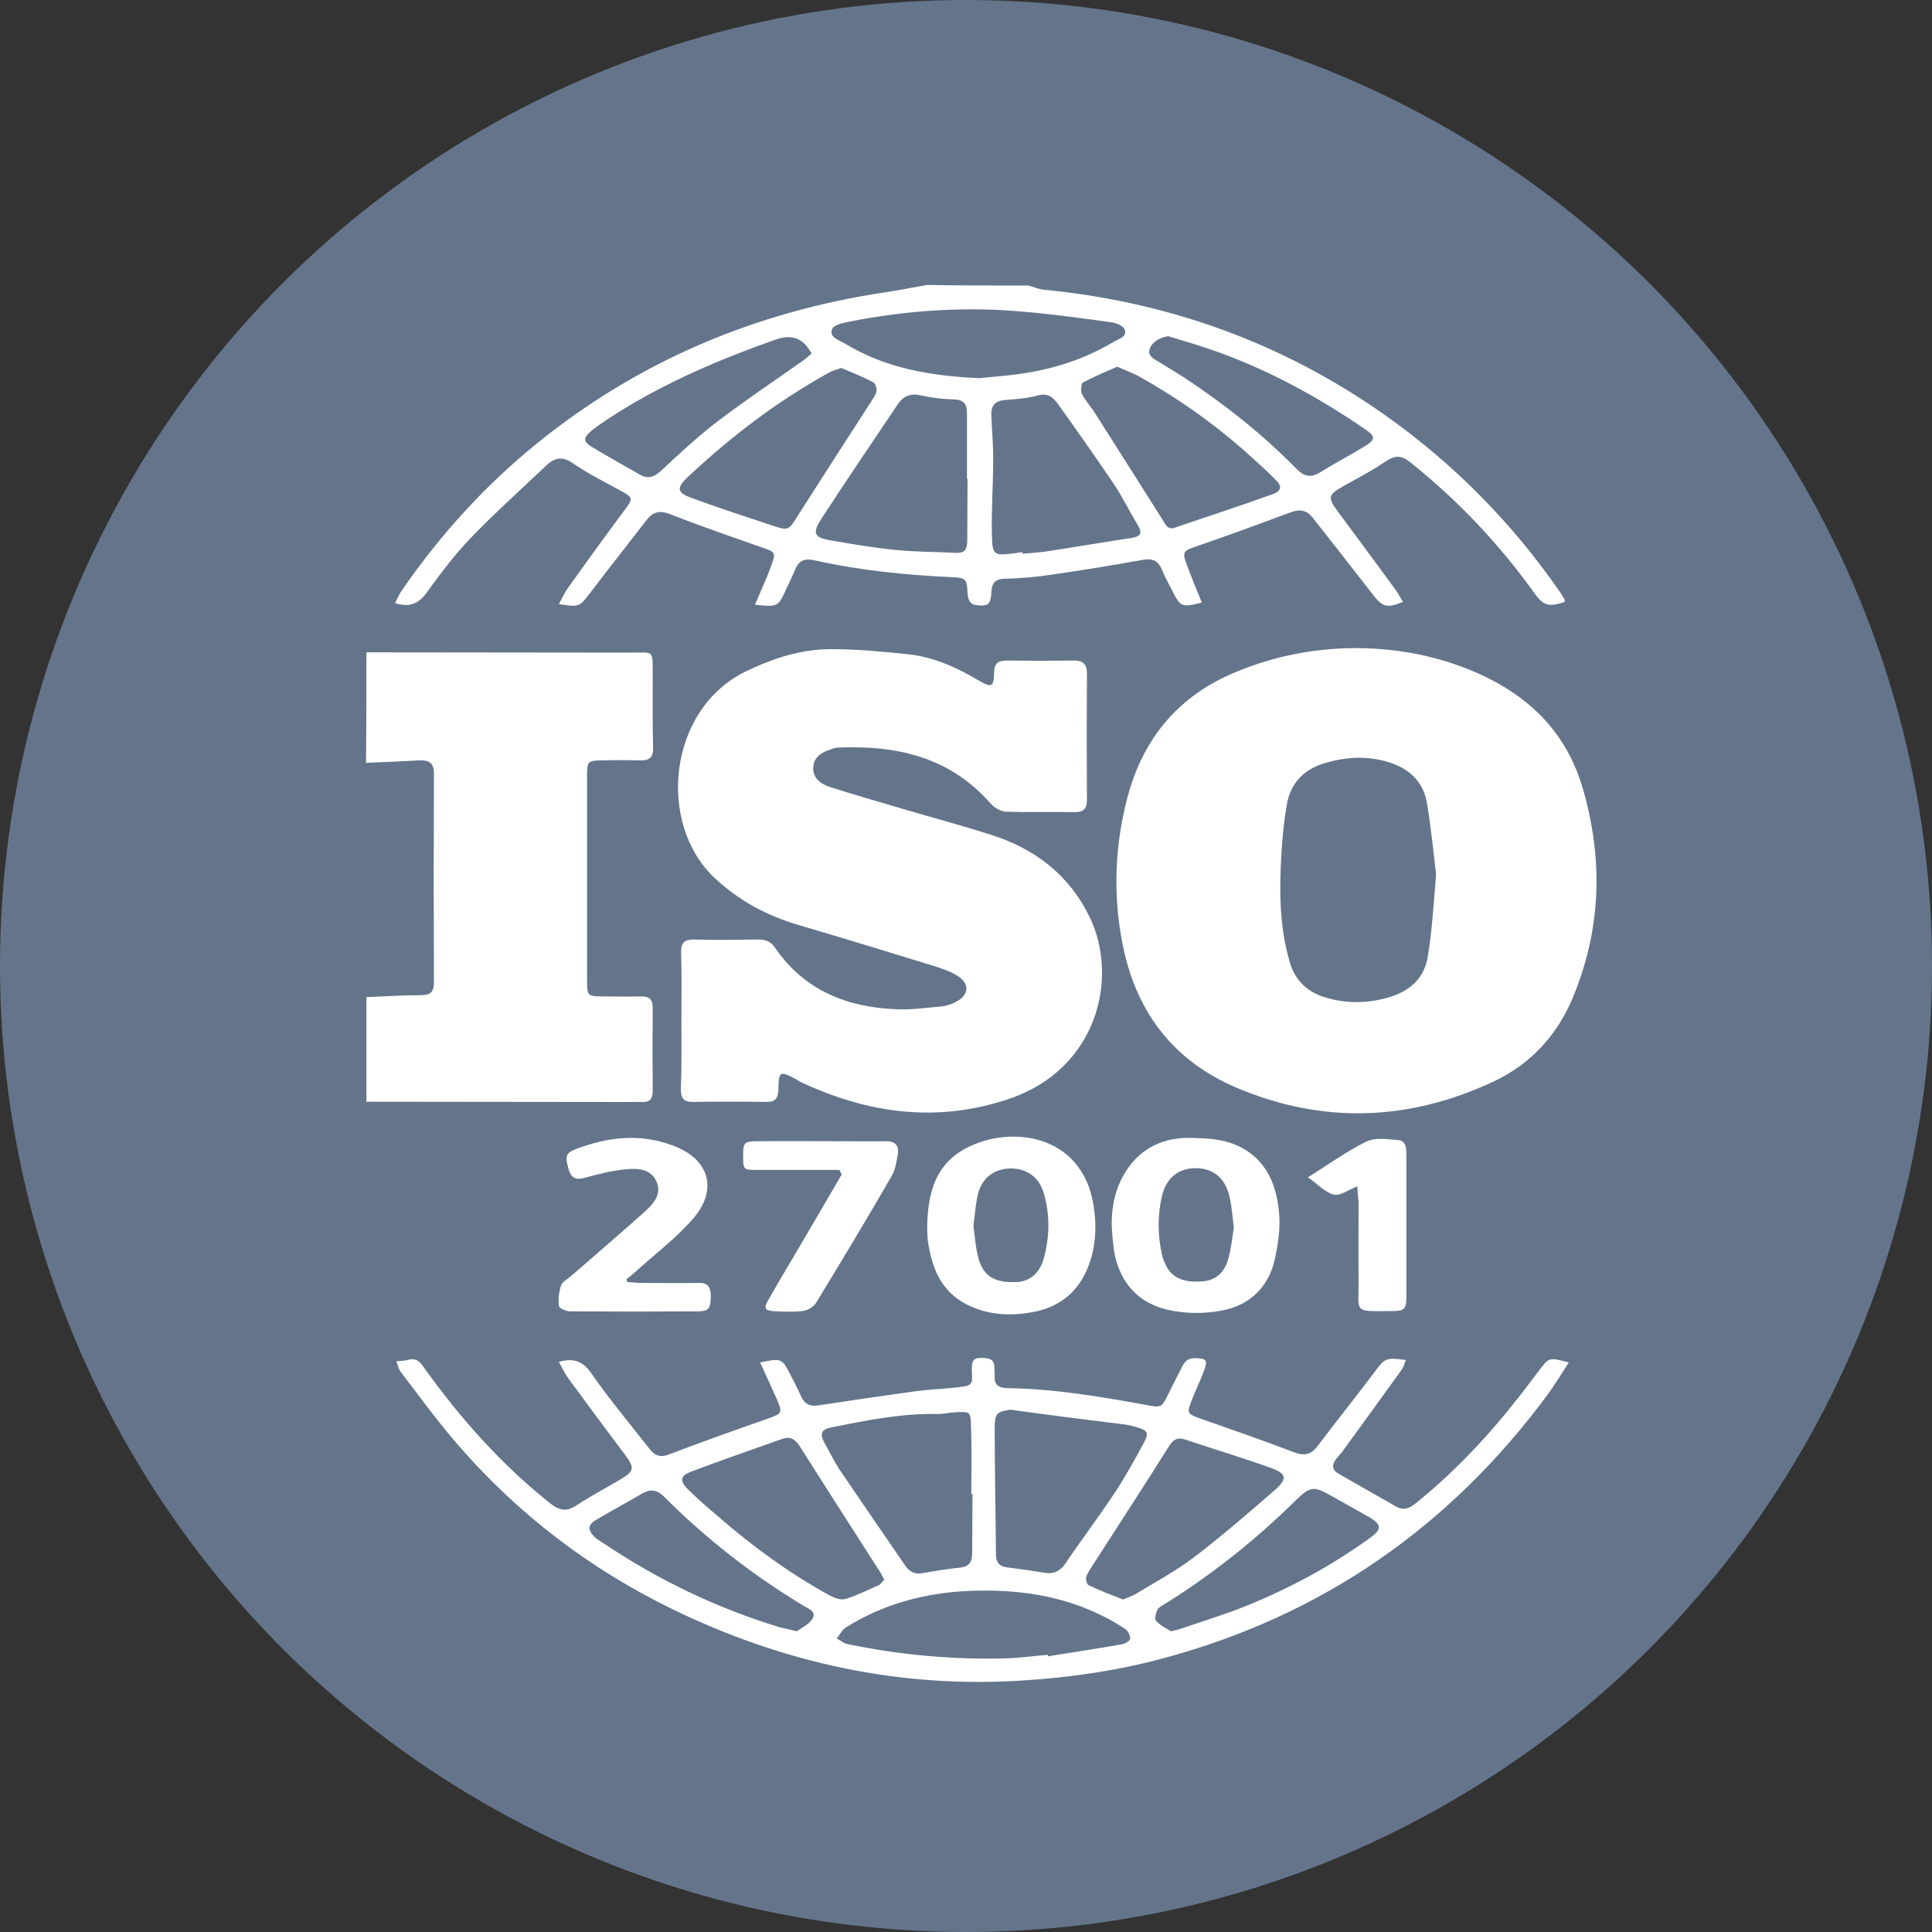 <svg width="20" height="20" viewBox="0 0 20 20" fill="none" xmlns="http://www.w3.org/2000/svg">
<rect x="0" y="0" width="20" height="20" fill="#333333" stroke="none"/>
<circle cx="10" cy="10" r="10" fill="#64758B"/>
<path d="M3.793 6.753C4.706 6.753 5.62 6.756 6.534 6.756C6.773 6.756 6.754 6.724 6.757 6.977C6.757 7.232 6.754 7.488 6.761 7.74C6.764 7.839 6.725 7.874 6.63 7.871C6.495 7.868 6.364 7.868 6.23 7.871C6.086 7.874 6.077 7.881 6.077 8.028C6.077 8.59 6.077 9.152 6.077 9.718C6.077 9.862 6.077 10.005 6.077 10.149C6.077 10.312 6.083 10.315 6.249 10.315C6.377 10.315 6.505 10.318 6.633 10.315C6.719 10.312 6.757 10.344 6.757 10.433C6.754 10.721 6.754 11.008 6.757 11.293C6.757 11.373 6.729 11.411 6.646 11.408C6.604 11.405 6.559 11.408 6.518 11.408C5.61 11.408 4.703 11.405 3.793 11.405C3.793 11.044 3.793 10.683 3.793 10.322C3.981 10.315 4.173 10.302 4.361 10.302C4.457 10.302 4.492 10.267 4.492 10.171C4.489 9.449 4.489 8.727 4.492 8.005C4.492 7.897 4.441 7.868 4.345 7.871C4.16 7.881 3.975 7.89 3.789 7.897C3.793 7.516 3.793 7.136 3.793 6.753Z" fill="white"/>
<path d="M10.645 2.956C10.697 2.969 10.745 2.991 10.796 2.998C12.089 3.122 13.275 3.547 14.339 4.298C15.048 4.8 15.649 5.407 16.144 6.122C16.163 6.148 16.179 6.173 16.195 6.202C16.198 6.208 16.198 6.221 16.198 6.231C16.038 6.285 15.978 6.272 15.888 6.145C15.521 5.633 15.093 5.18 14.601 4.787C14.511 4.713 14.444 4.71 14.348 4.774C14.204 4.873 14.048 4.953 13.895 5.039C13.748 5.122 13.744 5.154 13.847 5.292C14.042 5.554 14.236 5.819 14.431 6.084C14.466 6.129 14.492 6.18 14.524 6.231C14.355 6.298 14.313 6.285 14.211 6.154C14.006 5.889 13.799 5.627 13.594 5.365C13.53 5.282 13.46 5.266 13.358 5.304C13.019 5.432 12.681 5.554 12.339 5.672C12.262 5.697 12.246 5.729 12.268 5.796C12.297 5.883 12.332 5.966 12.364 6.049C12.39 6.113 12.415 6.173 12.441 6.237C12.236 6.292 12.217 6.282 12.134 6.113C12.099 6.042 12.057 5.972 12.029 5.899C11.99 5.803 11.93 5.777 11.828 5.796C11.521 5.851 11.211 5.902 10.904 5.946C10.738 5.972 10.569 5.988 10.399 5.991C10.294 5.994 10.268 6.042 10.262 6.138C10.256 6.256 10.227 6.276 10.121 6.266C10.038 6.26 10.022 6.212 10.016 6.138C10.01 5.994 9.997 5.982 9.859 5.975C9.377 5.953 8.901 5.905 8.431 5.8C8.332 5.777 8.268 5.803 8.23 5.899C8.205 5.962 8.173 6.023 8.144 6.087C8.054 6.285 8.054 6.285 7.815 6.26C7.872 6.125 7.933 5.998 7.981 5.863C8.035 5.716 8.029 5.716 7.882 5.665C7.566 5.554 7.249 5.445 6.939 5.323C6.831 5.282 6.76 5.295 6.693 5.384C6.498 5.637 6.3 5.886 6.109 6.138C6 6.282 5.994 6.288 5.786 6.253C5.818 6.196 5.844 6.135 5.879 6.087C6.07 5.819 6.262 5.554 6.46 5.288C6.559 5.157 6.559 5.151 6.409 5.071C6.246 4.982 6.08 4.899 5.927 4.793C5.818 4.72 5.741 4.739 5.658 4.816C5.396 5.065 5.128 5.304 4.879 5.563C4.709 5.739 4.562 5.934 4.419 6.132C4.336 6.247 4.243 6.292 4.09 6.244C4.112 6.202 4.128 6.161 4.153 6.122C4.55 5.544 5.013 5.033 5.556 4.592C6.613 3.736 7.821 3.228 9.163 3.026C9.307 3.004 9.454 2.975 9.597 2.95C9.943 2.956 10.294 2.956 10.645 2.956ZM10.016 4.956C10.013 4.956 10.013 4.956 10.01 4.956C10.01 4.729 10.01 4.499 10.01 4.272C10.01 4.183 9.974 4.138 9.879 4.135C9.764 4.132 9.645 4.119 9.534 4.093C9.422 4.068 9.351 4.1 9.291 4.189C9.026 4.585 8.757 4.978 8.498 5.378C8.406 5.522 8.431 5.566 8.604 5.595C8.828 5.633 9.054 5.672 9.278 5.694C9.482 5.713 9.687 5.713 9.891 5.723C9.994 5.729 10.013 5.681 10.013 5.589C10.013 5.381 10.016 5.167 10.016 4.956ZM10.585 5.716C10.585 5.723 10.585 5.726 10.585 5.732C10.665 5.726 10.741 5.72 10.821 5.71C11.118 5.665 11.415 5.614 11.713 5.569C11.812 5.554 11.828 5.515 11.776 5.432C11.693 5.295 11.623 5.151 11.537 5.02C11.348 4.739 11.15 4.461 10.955 4.186C10.904 4.116 10.85 4.065 10.745 4.093C10.633 4.125 10.514 4.132 10.399 4.141C10.3 4.151 10.259 4.199 10.262 4.298C10.268 4.458 10.284 4.614 10.281 4.774C10.281 5.03 10.262 5.282 10.268 5.534C10.272 5.748 10.288 5.752 10.492 5.729C10.524 5.723 10.553 5.72 10.585 5.716ZM11.566 3.796C11.447 3.847 11.326 3.899 11.211 3.959C11.192 3.972 11.185 4.049 11.201 4.081C11.24 4.154 11.3 4.218 11.345 4.292C11.575 4.653 11.805 5.017 12.035 5.381C12.067 5.432 12.086 5.49 12.166 5.461C12.502 5.346 12.84 5.237 13.173 5.116C13.268 5.081 13.275 5.033 13.201 4.962C13.093 4.854 12.978 4.752 12.863 4.649C12.53 4.359 12.169 4.106 11.783 3.892C11.716 3.857 11.645 3.831 11.566 3.796ZM8.709 3.809C8.668 3.825 8.62 3.835 8.582 3.857C8.045 4.154 7.559 4.525 7.115 4.943C7 5.052 7.01 5.1 7.157 5.154C7.435 5.256 7.719 5.349 8 5.442C8.163 5.496 8.166 5.486 8.252 5.349C8.508 4.947 8.767 4.547 9.026 4.145C9.045 4.113 9.07 4.081 9.074 4.046C9.077 4.017 9.061 3.966 9.038 3.956C8.936 3.902 8.828 3.86 8.709 3.809ZM10.137 3.915C10.214 3.908 10.307 3.899 10.403 3.889C10.805 3.851 11.185 3.745 11.53 3.538C11.578 3.509 11.671 3.49 11.642 3.41C11.626 3.371 11.553 3.343 11.502 3.336C11.204 3.295 10.907 3.253 10.607 3.228C9.997 3.17 9.39 3.212 8.789 3.33C8.725 3.343 8.629 3.365 8.613 3.407C8.582 3.496 8.69 3.522 8.748 3.557C9.166 3.812 9.633 3.892 10.137 3.915ZM8.403 3.659C8.374 3.617 8.358 3.589 8.336 3.566C8.24 3.467 8.125 3.48 8.01 3.522C7.451 3.72 6.904 3.953 6.399 4.269C6.307 4.33 6.211 4.387 6.125 4.458C6.032 4.534 6.035 4.573 6.137 4.633C6.297 4.729 6.46 4.819 6.62 4.911C6.706 4.962 6.77 4.94 6.844 4.873C7.032 4.697 7.224 4.518 7.428 4.362C7.706 4.151 7.997 3.956 8.281 3.755C8.326 3.729 8.361 3.694 8.403 3.659ZM12.093 3.48C12.019 3.493 11.943 3.525 11.907 3.598C11.866 3.685 11.949 3.716 12.006 3.752C12.086 3.803 12.169 3.851 12.249 3.902C12.671 4.18 13.064 4.49 13.419 4.851C13.498 4.934 13.569 4.95 13.668 4.889C13.815 4.796 13.971 4.716 14.121 4.624C14.24 4.554 14.243 4.518 14.134 4.445C13.639 4.106 13.115 3.819 12.543 3.621C12.396 3.57 12.249 3.528 12.093 3.48Z" fill="white"/>
<path d="M14.048 6.709C14.483 6.713 14.901 6.793 15.301 6.971C15.844 7.214 16.224 7.594 16.39 8.179C16.595 8.898 16.575 9.604 16.294 10.297C16.131 10.706 15.853 11.013 15.457 11.198C14.585 11.604 13.7 11.639 12.805 11.262C12.128 10.975 11.745 10.451 11.614 9.738C11.521 9.243 11.543 8.741 11.671 8.256C11.834 7.639 12.205 7.195 12.805 6.952C13.208 6.786 13.62 6.709 14.048 6.709ZM14.866 9.051C14.841 8.834 14.815 8.575 14.773 8.32C14.735 8.086 14.582 7.949 14.358 7.885C14.138 7.821 13.917 7.837 13.7 7.904C13.489 7.971 13.355 8.115 13.32 8.336C13.291 8.502 13.275 8.671 13.265 8.84C13.243 9.217 13.243 9.594 13.352 9.962C13.406 10.147 13.527 10.262 13.703 10.32C13.92 10.39 14.138 10.39 14.361 10.329C14.595 10.265 14.751 10.125 14.783 9.885C14.825 9.626 14.841 9.361 14.866 9.051Z" fill="white"/>
<path d="M7.054 10.563C7.054 10.33 7.058 10.097 7.051 9.863C7.048 9.758 7.086 9.723 7.192 9.726C7.415 9.732 7.639 9.729 7.86 9.726C7.936 9.726 7.984 9.752 8.029 9.819C8.332 10.256 8.773 10.429 9.284 10.448C9.438 10.454 9.591 10.432 9.744 10.419C9.796 10.413 9.85 10.397 9.895 10.371C10.032 10.304 10.042 10.183 9.914 10.103C9.844 10.058 9.76 10.03 9.681 10.004C9.214 9.86 8.748 9.717 8.278 9.579C7.946 9.483 7.652 9.327 7.396 9.087C6.799 8.525 6.914 7.346 7.716 6.953C7.997 6.816 8.291 6.72 8.601 6.72C8.869 6.72 9.141 6.745 9.409 6.774C9.671 6.803 9.907 6.911 10.134 7.046C10.265 7.122 10.288 7.113 10.291 6.963C10.294 6.86 10.335 6.838 10.425 6.838C10.652 6.841 10.882 6.841 11.109 6.838C11.211 6.835 11.252 6.873 11.252 6.975C11.249 7.41 11.249 7.848 11.252 8.282C11.252 8.368 11.22 8.407 11.131 8.407C10.892 8.403 10.652 8.41 10.415 8.403C10.361 8.4 10.294 8.362 10.256 8.32C9.834 7.835 9.281 7.713 8.674 7.739C8.652 7.739 8.633 7.745 8.614 7.752C8.518 7.784 8.428 7.828 8.419 7.937C8.409 8.049 8.492 8.113 8.585 8.145C8.844 8.228 9.102 8.301 9.361 8.378C9.661 8.467 9.965 8.547 10.262 8.643C10.719 8.787 11.074 9.065 11.281 9.496C11.585 10.126 11.358 11.068 10.447 11.375C9.713 11.624 9.003 11.531 8.313 11.212C8.288 11.202 8.265 11.186 8.243 11.173C8.074 11.084 8.061 11.084 8.058 11.279C8.054 11.378 8.019 11.41 7.927 11.407C7.677 11.403 7.428 11.403 7.179 11.407C7.083 11.41 7.048 11.375 7.048 11.276C7.058 11.042 7.054 10.803 7.054 10.563Z" fill="white"/>
<path d="M5.786 14.098C5.956 14.05 6.045 14.104 6.128 14.226C6.313 14.491 6.521 14.74 6.719 14.993C6.77 15.06 6.825 15.095 6.924 15.057C7.265 14.926 7.61 14.804 7.956 14.683C8.099 14.632 8.102 14.622 8.039 14.478C7.984 14.354 7.927 14.232 7.869 14.104C8.083 14.06 8.093 14.06 8.173 14.213C8.214 14.293 8.256 14.373 8.294 14.456C8.329 14.536 8.384 14.561 8.47 14.549C8.799 14.498 9.128 14.45 9.457 14.405C9.614 14.382 9.773 14.379 9.93 14.36C10.061 14.344 10.07 14.331 10.061 14.204C10.055 14.069 10.08 14.047 10.208 14.06C10.269 14.066 10.291 14.095 10.294 14.152C10.294 14.184 10.297 14.216 10.297 14.248C10.291 14.341 10.345 14.367 10.425 14.37C10.908 14.376 11.38 14.456 11.853 14.542C12.023 14.574 12.023 14.577 12.096 14.427C12.144 14.331 12.192 14.239 12.24 14.143C12.269 14.082 12.31 14.057 12.377 14.06C12.486 14.063 12.505 14.079 12.467 14.181C12.431 14.28 12.384 14.376 12.345 14.475C12.281 14.632 12.285 14.635 12.438 14.689C12.757 14.801 13.08 14.913 13.396 15.034C13.505 15.076 13.575 15.057 13.642 14.967C13.834 14.711 14.032 14.466 14.224 14.21C14.336 14.06 14.342 14.05 14.553 14.079C14.54 14.114 14.531 14.149 14.511 14.178C14.307 14.462 14.102 14.743 13.895 15.028C13.876 15.053 13.853 15.076 13.834 15.101C13.786 15.162 13.786 15.216 13.86 15.258C14.058 15.37 14.256 15.485 14.454 15.597C14.54 15.644 14.604 15.606 14.668 15.552C15.074 15.223 15.428 14.842 15.748 14.43C15.809 14.351 15.869 14.271 15.93 14.191C16.035 14.05 16.035 14.05 16.24 14.104C16.166 14.22 16.099 14.328 16.023 14.434C15.013 15.801 13.694 16.721 12.048 17.165C11.575 17.293 11.096 17.363 10.607 17.395C9.323 17.482 8.109 17.216 6.959 16.657C6.106 16.242 5.361 15.673 4.738 14.954C4.531 14.715 4.342 14.456 4.15 14.204C4.125 14.172 4.118 14.13 4.103 14.092C4.141 14.088 4.182 14.088 4.218 14.079C4.32 14.047 4.361 14.114 4.406 14.181C4.777 14.695 5.195 15.165 5.694 15.561C5.786 15.635 5.86 15.654 5.962 15.587C6.112 15.488 6.272 15.405 6.428 15.312C6.566 15.229 6.569 15.194 6.473 15.063C6.275 14.801 6.08 14.536 5.885 14.271C5.847 14.22 5.821 14.162 5.786 14.098ZM10.46 14.593C10.32 14.613 10.297 14.629 10.297 14.785C10.297 15.22 10.307 15.654 10.31 16.088C10.31 16.172 10.342 16.216 10.428 16.226C10.553 16.242 10.678 16.258 10.802 16.28C10.904 16.299 10.975 16.267 11.032 16.181C11.198 15.935 11.377 15.699 11.54 15.453C11.642 15.299 11.732 15.136 11.821 14.973C11.904 14.826 11.895 14.807 11.726 14.763C11.7 14.756 11.674 14.75 11.649 14.747C11.256 14.699 10.857 14.648 10.46 14.593ZM10.067 15.466C10.064 15.466 10.058 15.466 10.055 15.466C10.055 15.226 10.061 14.989 10.051 14.75C10.048 14.613 10.039 14.613 9.895 14.619C9.831 14.622 9.767 14.638 9.706 14.638C9.329 14.629 8.962 14.705 8.594 14.779C8.499 14.798 8.489 14.849 8.531 14.929C8.582 15.021 8.63 15.117 8.687 15.207C8.911 15.539 9.141 15.871 9.368 16.203C9.409 16.264 9.46 16.299 9.54 16.287C9.671 16.264 9.799 16.242 9.93 16.229C10.032 16.22 10.064 16.172 10.064 16.076C10.064 15.871 10.067 15.67 10.067 15.466ZM9.154 16.351C9.134 16.319 9.125 16.293 9.109 16.271C8.831 15.836 8.553 15.405 8.278 14.97C8.23 14.897 8.176 14.865 8.093 14.897C7.78 15.009 7.464 15.117 7.15 15.236C7.042 15.277 7.035 15.331 7.118 15.414C7.221 15.517 7.329 15.609 7.438 15.702C7.796 16.012 8.176 16.29 8.591 16.517C8.639 16.542 8.706 16.568 8.754 16.552C8.869 16.517 8.981 16.462 9.093 16.411C9.118 16.402 9.134 16.37 9.154 16.351ZM11.626 16.558C11.678 16.536 11.729 16.52 11.773 16.491C11.968 16.373 12.17 16.264 12.352 16.127C12.646 15.903 12.927 15.66 13.205 15.418C13.329 15.306 13.316 15.255 13.16 15.197C12.866 15.092 12.569 15.002 12.272 14.903C12.185 14.874 12.144 14.903 12.096 14.98C11.831 15.402 11.559 15.817 11.291 16.235C11.272 16.267 11.249 16.299 11.243 16.334C11.24 16.36 11.253 16.405 11.272 16.411C11.384 16.465 11.502 16.51 11.626 16.558ZM10.847 17.13C10.847 17.136 10.847 17.14 10.85 17.146C11.106 17.105 11.361 17.066 11.617 17.021C11.649 17.015 11.7 16.983 11.7 16.964C11.7 16.929 11.678 16.881 11.646 16.862C11.572 16.811 11.492 16.766 11.412 16.727C10.978 16.51 10.515 16.45 10.035 16.469C9.579 16.488 9.144 16.603 8.754 16.849C8.716 16.874 8.694 16.922 8.662 16.961C8.7 16.983 8.738 17.015 8.78 17.021C9.31 17.13 9.847 17.181 10.39 17.168C10.54 17.165 10.694 17.143 10.847 17.13ZM12.122 16.887C12.17 16.874 12.198 16.871 12.221 16.862C12.441 16.785 12.665 16.718 12.882 16.632C13.345 16.446 13.783 16.21 14.189 15.916C14.307 15.83 14.3 15.779 14.179 15.708C14.045 15.632 13.911 15.558 13.777 15.482C13.598 15.382 13.566 15.386 13.416 15.529C13.01 15.929 12.569 16.283 12.086 16.587C12.051 16.609 12.007 16.628 11.984 16.66C11.965 16.692 11.949 16.759 11.968 16.779C12.013 16.83 12.077 16.858 12.122 16.887ZM8.249 16.887C8.294 16.852 8.371 16.82 8.409 16.759C8.457 16.683 8.371 16.654 8.317 16.622C7.793 16.306 7.313 15.932 6.879 15.498C6.809 15.427 6.741 15.408 6.652 15.459C6.492 15.552 6.326 15.641 6.17 15.734C6.083 15.785 6.083 15.839 6.154 15.91C6.179 15.935 6.214 15.954 6.243 15.973C6.812 16.354 7.419 16.648 8.074 16.846C8.125 16.858 8.173 16.868 8.249 16.887Z" fill="white"/>
<path d="M9.598 12.7C9.604 12.377 9.671 12.08 9.962 11.908C10.419 11.636 11.211 11.716 11.323 12.495C11.355 12.71 11.342 12.93 11.256 13.134C11.157 13.371 10.975 13.521 10.729 13.575C10.486 13.627 10.243 13.62 10.016 13.508C9.764 13.384 9.658 13.16 9.614 12.898C9.598 12.831 9.601 12.761 9.598 12.7ZM10.077 12.69C10.093 12.805 10.099 12.92 10.131 13.032C10.185 13.217 10.3 13.281 10.524 13.272C10.662 13.265 10.767 13.179 10.808 13.016C10.866 12.799 10.869 12.579 10.808 12.361C10.761 12.192 10.639 12.099 10.473 12.096C10.31 12.093 10.176 12.179 10.128 12.345C10.099 12.454 10.093 12.572 10.077 12.69Z" fill="white"/>
<path d="M11.508 12.671C11.508 12.476 11.55 12.291 11.655 12.125C11.815 11.876 12.055 11.77 12.342 11.78C12.476 11.783 12.62 11.79 12.745 11.834C13.074 11.949 13.211 12.221 13.24 12.547C13.256 12.7 13.233 12.863 13.201 13.016C13.141 13.313 12.946 13.511 12.652 13.566C12.47 13.601 12.269 13.601 12.09 13.559C11.751 13.483 11.556 13.227 11.524 12.879C11.515 12.809 11.511 12.742 11.508 12.671ZM12.773 12.71C12.757 12.588 12.751 12.483 12.726 12.38C12.678 12.189 12.556 12.093 12.377 12.093C12.201 12.093 12.074 12.192 12.029 12.38C11.981 12.582 11.984 12.79 12.029 12.991C12.035 13.023 12.048 13.052 12.061 13.08C12.134 13.253 12.285 13.275 12.444 13.265C12.585 13.256 12.671 13.173 12.71 13.048C12.745 12.936 12.754 12.815 12.773 12.71Z" fill="white"/>
<path d="M6.492 13.271C6.543 13.274 6.594 13.281 6.642 13.281C6.837 13.281 7.035 13.284 7.23 13.281C7.329 13.277 7.358 13.325 7.358 13.418C7.355 13.543 7.342 13.571 7.233 13.575C6.789 13.578 6.342 13.578 5.898 13.575C5.86 13.575 5.789 13.543 5.786 13.52C5.777 13.45 5.786 13.373 5.808 13.306C5.821 13.268 5.876 13.242 5.911 13.21C6.163 12.99 6.415 12.776 6.665 12.552C6.754 12.472 6.853 12.373 6.799 12.239C6.741 12.095 6.598 12.092 6.473 12.105C6.336 12.118 6.201 12.153 6.07 12.188C5.981 12.214 5.92 12.214 5.888 12.108C5.847 11.974 5.853 11.936 5.965 11.894C6.291 11.77 6.623 11.731 6.959 11.856C7.345 11.996 7.441 12.316 7.166 12.626C6.991 12.824 6.78 12.983 6.582 13.162C6.55 13.191 6.518 13.217 6.486 13.242C6.486 13.245 6.489 13.258 6.492 13.271Z" fill="white"/>
<path d="M8.69 12.111C8.601 12.111 8.515 12.111 8.425 12.111C8.23 12.111 8.032 12.111 7.837 12.111C7.697 12.111 7.693 12.108 7.693 11.97C7.693 11.827 7.7 11.814 7.844 11.814C8.141 11.811 8.438 11.814 8.735 11.814C8.879 11.814 9.023 11.817 9.166 11.814C9.262 11.811 9.31 11.855 9.294 11.948C9.281 12.025 9.269 12.108 9.23 12.175C8.975 12.616 8.713 13.053 8.447 13.488C8.422 13.53 8.361 13.565 8.31 13.571C8.217 13.584 8.118 13.578 8.023 13.574C7.914 13.568 7.901 13.546 7.959 13.447C8.096 13.207 8.24 12.97 8.377 12.734C8.489 12.542 8.601 12.351 8.713 12.159C8.703 12.14 8.697 12.124 8.69 12.111Z" fill="white"/>
<path d="M14.051 12.281C13.959 12.316 13.872 12.383 13.809 12.367C13.719 12.345 13.646 12.262 13.54 12.188C13.757 12.051 13.943 11.917 14.144 11.818C14.233 11.773 14.361 11.792 14.473 11.802C14.553 11.808 14.559 11.882 14.559 11.949C14.559 12.125 14.559 12.3 14.559 12.473C14.559 12.786 14.559 13.099 14.559 13.412C14.559 13.553 14.543 13.572 14.406 13.572C14 13.575 14.067 13.594 14.064 13.252C14.061 12.981 14.064 12.713 14.064 12.441C14.058 12.39 14.055 12.342 14.051 12.281Z" fill="white"/>
</svg>
